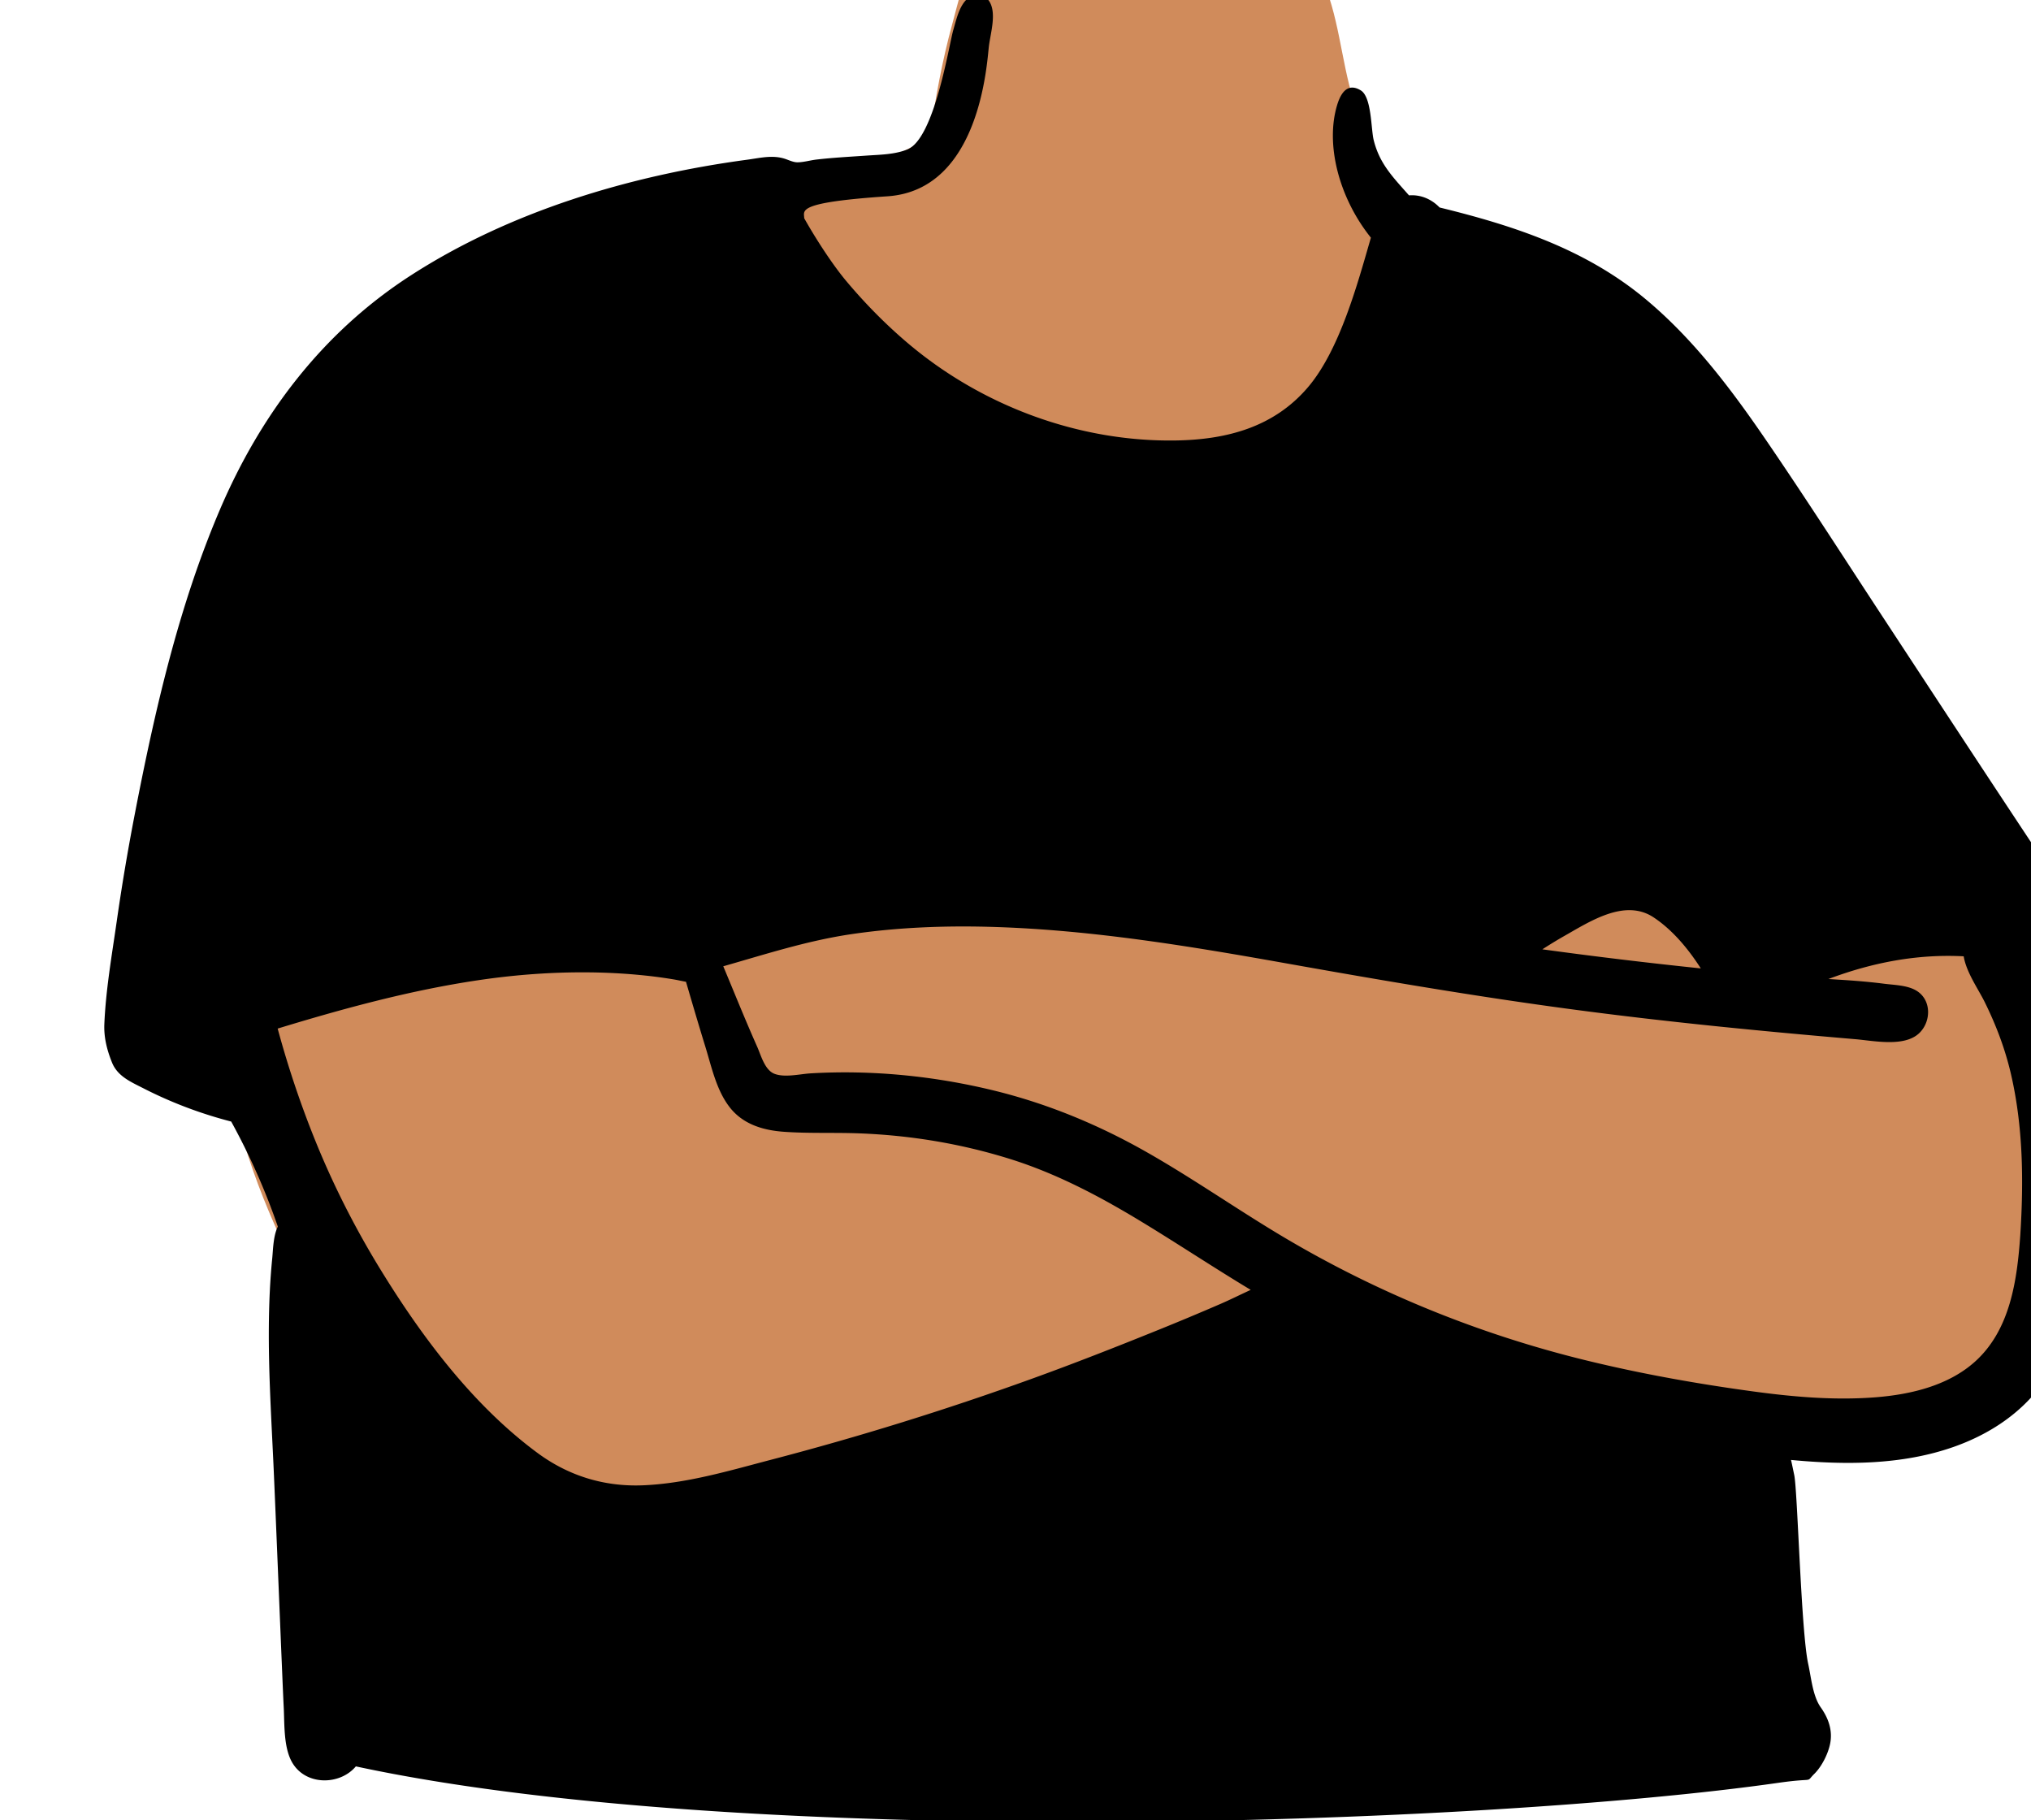 <svg xmlns="http://www.w3.org/2000/svg" width="818" height="733" fill="none" viewBox="0 0 818 733"><g id="body/Tee Arms Crossed" fill-rule="evenodd" clip-rule="evenodd"><path id="â Skin" fill="#D08B5B" d="M659.933 217.977c-8.684-3.096-17.054-6.672-24.68-11.932-21.983-16.363-36.317-40.988-49.861-64.319-19.078-33.933-32.669-70.091-42.064-107.811-4.037-16.206-5.408-34.996-14.58-49.364-20.792-30.085-81.761-26.187-114.136-20.906-21.68 3.836-26.161 28.098-31.085 46.051-4.1 14.917-6.784 30.003-9.037 45.291-5.36 3.524-11.411 6.386-17.179 8.879-62.859 19.275-73.907 55.009-97.916 110.207-40.551 80.229-150.586 111.642-167.207 206.591-10.71 62.685 19.744 121.658 51.141 173.77 29.24 56.921 70.061 84.241 135.07 70.793 60.975-13.678 119.575-36.559 179.477-54.24 29.013-7.133 57.98-25.687 88.499-19.218 62.885 14.123 127.496 20.763 191.942 18.93 90.484 3.659 90.47-83.186 81.183-150.439-6.505-104.661-59.295-171.865-159.567-202.283Z"/><path id="ð Ink" fill="#000" d="M665.983 369.422c7.561 5 13.92 12.581 19.025 20.559a1972.89 1972.89 0 0 1-63.815-7.683c2.779-1.776 5.584-3.513 8.453-5.153 10.467-5.898 24.649-15.451 36.337-7.723ZM311.898 432.42c-3.905-1.529-5.416-7.483-6.938-10.896-4.772-10.703-9.127-21.588-13.658-32.395 17.204-4.904 33.934-10.345 51.756-12.959 19.163-2.808 38.609-3.488 57.949-2.857 39.174 1.278 77.984 7.68 116.498 14.545 38.469 6.857 76.936 13.445 115.674 18.615 37.953 5.065 76.026 8.772 114.17 12.026 7.411.633 19.768 3.298 25.728-2.534 4.719-4.619 4.872-13.138-1.033-16.893-3.678-2.341-9.007-2.375-13.209-2.915-5.292-.681-10.605-1.134-15.929-1.487-2.169-.143-4.338-.275-6.508-.407 17.417-6.567 35.608-10.148 54.49-9.15 1.068 6.487 5.879 13.161 8.512 18.511 4.598 9.34 8.182 18.793 10.535 28.949 4.918 21.228 5.132 43.26 3.743 64.911-1.276 18.052-4.017 38.02-18.177 50.805-10.721 9.68-25.847 13.264-39.88 14.391-16.31 1.31-32.872-.089-49.045-2.275-22.684-3.067-45.474-7.123-67.712-12.559-43.071-10.528-84.355-27.28-122.444-49.992-18.575-11.075-36.299-23.535-55.129-34.189-19.187-10.858-39.603-19.281-61.041-24.511-23.991-5.853-49.071-8.351-73.729-6.907-4.279.25-10.461 1.802-14.623.173Zm-27.802-10.868c2.521 8.181 4.45 17.522 9.831 24.396 5.33 6.812 13.371 9.216 21.701 9.822 10.044.729 20.206.262 30.272.636 20.645.767 41.007 4.12 60.743 10.271 18.392 5.733 35.465 14.675 51.911 24.595 15.208 9.174 29.97 19.023 45.183 28.169-4.049 1.856-8.052 3.864-12.077 5.612a1081.372 1081.372 0 0 1-25.468 10.652c-16.825 6.8-33.721 13.435-50.79 19.599a1206.625 1206.625 0 0 1-104.807 32.538c-16.886 4.412-34.012 9.565-51.555 10.299-15.556.65-29.965-3.747-42.511-12.996-26.022-19.184-46.725-46.874-63.461-74.187-9.943-16.227-18.62-33.277-25.797-50.906a391.5 391.5 0 0 1-9.885-27.125c-1.39-4.3-2.708-8.624-3.956-12.968a406.841 406.841 0 0 1-1.596-5.744c26.609-8.12 53.534-15.45 81.091-19.519 14.713-2.173 29.622-3.273 44.496-3.113 7.383.079 14.762.478 22.106 1.24 3.953.41 7.89.938 11.81 1.592 1.62.269 3.285.667 4.955.96 2.551 8.741 5.123 17.475 7.804 26.177Zm550.042-34.754c1.434-2.901 2.039-5.755 2.553-8.913.392-2.409 1.432-5.8.521-8.928-1.02-3.503-3.799-6.636-5.794-9.624a9339.801 9339.801 0 0 1-19.766-29.762c-17.887-27.041-35.652-54.16-53.445-81.262-15.79-24.051-31.314-48.318-47.585-72.046-13.913-20.29-29.078-40.245-48.122-56.025-24.079-19.952-52.751-29.351-82.7-36.685-3.271-3.395-7.64-5.25-12.31-4.873-6.598-7.483-11.842-12.71-14.219-22.226-1.139-4.558-.782-17.365-5.221-20.062-5.273-3.204-8.027 1.036-9.481 5.816-4.865 15.99.719 37.488 13.569 53.505-5.414 18.711-12.592 45.303-25.397 60.293-13.712 16.051-32.675 21.047-53.135 21.376-39.018.628-77.995-13.873-107.756-39.005-9.046-7.638-17.447-16.169-25.048-25.242-5.701-6.807-12.445-17.312-16.905-25.252 0-3.094-3.654-6.33 33.54-8.83 37.193-2.5 40.014-53.427 40.841-60.358.672-5.628 3.53-14.364-.436-18.953-1.683-1.95-5.137-2.263-7.271-.94-4.024 2.5-5.346 8.89-6.611 13.229-1.772 6.079-7.565 43.806-18.542 48.174-5.139 2.045-11.033 2.083-16.469 2.46-6.713.47-13.44.813-20.126 1.594-2.466.288-5.156 1.086-7.589 1.109-1.583.015-3.216-.754-4.746-1.294-5.164-1.825-10.324-.456-15.644.259-47.036 6.32-95.467 20.748-135.587 46.707-35.362 22.88-60.275 55.785-76.714 94.257-16.773 39.262-26.387 81.719-34.444 123.515a892.782 892.782 0 0 0-7.081 42.19c-1.957 13.641-4.405 27.587-4.991 41.366-.232 5.452 1.07 10.517 3.076 15.497 2.258 5.605 7.595 7.815 12.714 10.432 11.237 5.748 23.09 10.206 35.304 13.363 7.461 13.573 13.74 27.676 18.786 42.313-1.872 3.709-1.911 9.248-2.271 12.853-.893 8.977-1.275 18.001-1.355 27.019-.161 18.075.926 36.132 1.778 54.179.864 18.304 3.736 90.523 4.204 99.342.364 6.851-.126 16.434 3.483 22.516 5.546 9.349 19.234 9.034 25.574 1.454 157.524 33.863 453.624 23.664 572.879 6.626 15.516-2.217 10.644.242 14.59-3.678 2.961-2.944 5.481-7.985 6.3-12.036 1.094-5.408-.672-10.302-3.768-14.678-3.255-4.6-3.848-12.05-5.057-17.52-2.859-12.931-4.28-69.721-5.616-76.014-.416-1.961-.819-4.034-1.305-6.108 21.875 2.072 44.668 2.072 65.479-5.244 11.801-4.149 22.807-10.666 31.279-19.971 10.258-11.267 15.965-25.451 18.9-40.256 3.787-19.091 4.591-38.866 3.847-58.273-1.034-22.936-4.838-46.195-14.28-67.254a35.203 35.203 0 0 0 7.57-10.132Z"/></g></svg>